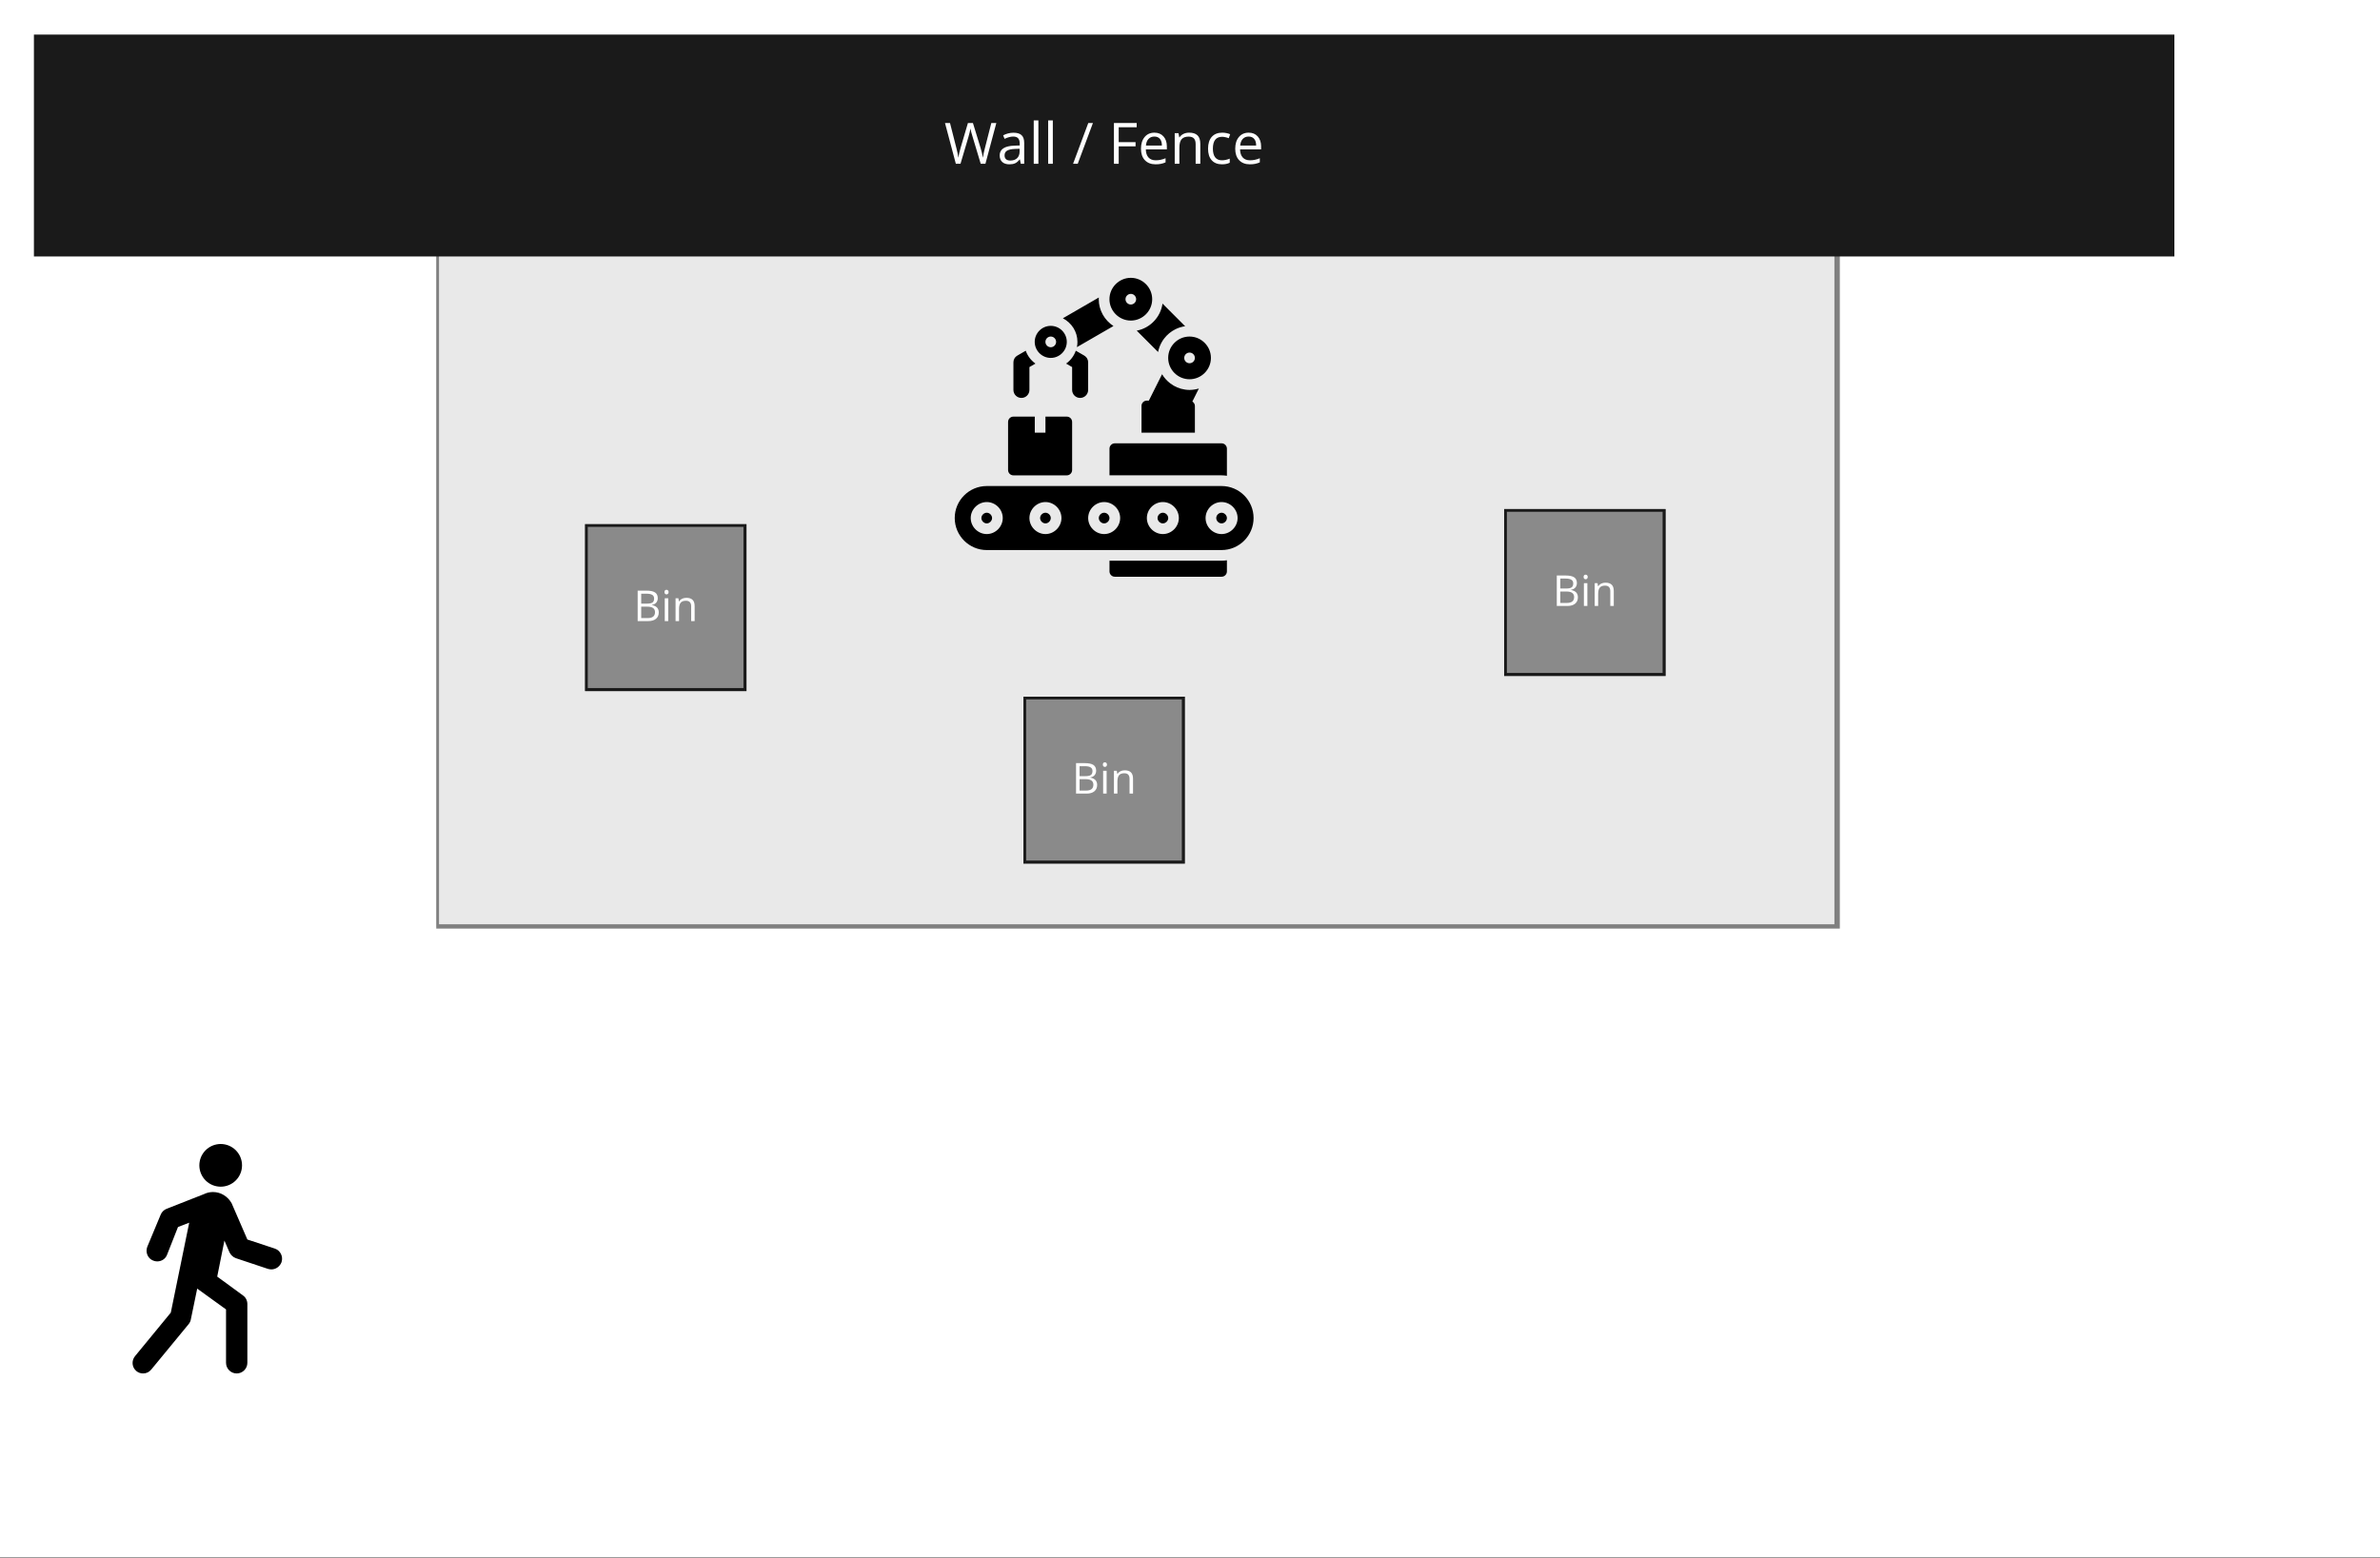 <?xml version="1.0" encoding="UTF-8"?>
<svg xmlns="http://www.w3.org/2000/svg" xmlns:xlink="http://www.w3.org/1999/xlink" width="630.96pt" height="413.04pt" viewBox="0 0 630.96 413.04" version="1.1">
<rect x="0" y="0" width="630.96" height="413.04" fill="#333333" stroke="none"/>
<defs>
<g>
<symbol overflow="visible" id="glyph0-0">
<path style="stroke:none;" d=""/>
</symbol>
<symbol overflow="visible" id="glyph0-1">
<path style="stroke:none;" d="M 1.109 -8.078 L 3.391 -8.078 C 4.461 -8.078 5.238 -7.914 5.719 -7.594 C 6.195 -7.27 6.438 -6.766 6.438 -6.078 C 6.438 -5.598 6.301 -5.203 6.031 -4.891 C 5.77 -4.578 5.379 -4.375 4.859 -4.281 L 4.859 -4.234 C 6.086 -4.023 6.703 -3.379 6.703 -2.297 C 6.703 -1.578 6.457 -1.016 5.969 -0.609 C 5.477 -0.203 4.797 0 3.922 0 L 1.109 0 Z M 2.047 -4.625 L 3.594 -4.625 C 4.258 -4.625 4.738 -4.723 5.031 -4.922 C 5.32 -5.129 5.469 -5.484 5.469 -5.984 C 5.469 -6.43 5.301 -6.754 4.969 -6.953 C 4.645 -7.16 4.133 -7.266 3.438 -7.266 L 2.047 -7.266 Z M 2.047 -3.828 L 2.047 -0.797 L 3.734 -0.797 C 4.391 -0.797 4.879 -0.922 5.203 -1.172 C 5.535 -1.43 5.703 -1.828 5.703 -2.359 C 5.703 -2.859 5.531 -3.227 5.188 -3.469 C 4.852 -3.707 4.344 -3.828 3.656 -3.828 Z M 2.047 -3.828 "/>
</symbol>
<symbol overflow="visible" id="glyph0-2">
<path style="stroke:none;" d="M 1.891 0 L 0.969 0 L 0.969 -6.047 L 1.891 -6.047 Z M 0.891 -7.688 C 0.891 -7.906 0.941 -8.062 1.047 -8.156 C 1.148 -8.25 1.281 -8.297 1.438 -8.297 C 1.582 -8.297 1.707 -8.242 1.812 -8.141 C 1.926 -8.047 1.984 -7.895 1.984 -7.688 C 1.984 -7.488 1.926 -7.336 1.812 -7.234 C 1.707 -7.129 1.582 -7.078 1.438 -7.078 C 1.281 -7.078 1.148 -7.129 1.047 -7.234 C 0.941 -7.336 0.891 -7.488 0.891 -7.688 Z M 0.891 -7.688 "/>
</symbol>
<symbol overflow="visible" id="glyph0-3">
<path style="stroke:none;" d="M 5.109 0 L 5.109 -3.922 C 5.109 -4.41 4.992 -4.773 4.766 -5.016 C 4.547 -5.266 4.195 -5.391 3.719 -5.391 C 3.082 -5.391 2.617 -5.219 2.328 -4.875 C 2.035 -4.531 1.891 -3.961 1.891 -3.172 L 1.891 0 L 0.969 0 L 0.969 -6.047 L 1.719 -6.047 L 1.859 -5.219 L 1.906 -5.219 C 2.094 -5.52 2.352 -5.754 2.688 -5.922 C 3.031 -6.086 3.41 -6.172 3.828 -6.172 C 4.555 -6.172 5.102 -5.992 5.469 -5.641 C 5.844 -5.285 6.031 -4.723 6.031 -3.953 L 6.031 0 Z M 5.109 0 "/>
</symbol>
<symbol overflow="visible" id="glyph1-0">
<path style="stroke:none;" d=""/>
</symbol>
<symbol overflow="visible" id="glyph1-1">
<path style="stroke:none;" d="M 10.922 0 L 9.672 0 L 7.5 -7.234 C 7.395 -7.555 7.273 -7.961 7.141 -8.453 C 7.016 -8.941 6.953 -9.234 6.953 -9.328 C 6.836 -8.68 6.664 -7.969 6.438 -7.188 L 4.312 0 L 3.078 0 L 0.203 -10.812 L 1.531 -10.812 L 3.234 -4.125 C 3.473 -3.195 3.645 -2.352 3.75 -1.594 C 3.883 -2.488 4.082 -3.367 4.344 -4.234 L 6.281 -10.812 L 7.609 -10.812 L 9.641 -4.172 C 9.879 -3.41 10.082 -2.551 10.25 -1.594 C 10.344 -2.289 10.52 -3.141 10.781 -4.141 L 12.484 -10.812 L 13.812 -10.812 Z M 10.922 0 "/>
</symbol>
<symbol overflow="visible" id="glyph1-2">
<path style="stroke:none;" d="M 6.281 0 L 6.047 -1.156 L 5.984 -1.156 C 5.578 -0.645 5.172 -0.301 4.766 -0.125 C 4.367 0.051 3.867 0.141 3.266 0.141 C 2.461 0.141 1.832 -0.062 1.375 -0.469 C 0.914 -0.883 0.688 -1.473 0.688 -2.234 C 0.688 -3.867 2 -4.727 4.625 -4.812 L 6 -4.859 L 6 -5.359 C 6 -5.992 5.859 -6.461 5.578 -6.766 C 5.305 -7.066 4.867 -7.219 4.266 -7.219 C 3.598 -7.219 2.836 -7.016 1.984 -6.609 L 1.609 -7.547 C 2.004 -7.754 2.438 -7.922 2.906 -8.047 C 3.383 -8.172 3.863 -8.234 4.344 -8.234 C 5.312 -8.234 6.023 -8.02 6.484 -7.594 C 6.953 -7.164 7.188 -6.477 7.188 -5.531 L 7.188 0 Z M 3.516 -0.859 C 4.273 -0.859 4.875 -1.066 5.312 -1.484 C 5.75 -1.91 5.969 -2.5 5.969 -3.25 L 5.969 -3.984 L 4.734 -3.938 C 3.766 -3.895 3.062 -3.738 2.625 -3.469 C 2.195 -3.207 1.984 -2.789 1.984 -2.219 C 1.984 -1.781 2.113 -1.441 2.375 -1.203 C 2.645 -0.973 3.023 -0.859 3.516 -0.859 Z M 3.516 -0.859 "/>
</symbol>
<symbol overflow="visible" id="glyph1-3">
<path style="stroke:none;" d="M 2.531 0 L 1.297 0 L 1.297 -11.5 L 2.531 -11.5 Z M 2.531 0 "/>
</symbol>
<symbol overflow="visible" id="glyph1-4">
<path style="stroke:none;" d=""/>
</symbol>
<symbol overflow="visible" id="glyph1-5">
<path style="stroke:none;" d="M 5.406 -10.812 L 1.375 0 L 0.141 0 L 4.172 -10.812 Z M 5.406 -10.812 "/>
</symbol>
<symbol overflow="visible" id="glyph1-6">
<path style="stroke:none;" d="M 2.75 0 L 1.484 0 L 1.484 -10.812 L 7.516 -10.812 L 7.516 -9.688 L 2.75 -9.688 L 2.75 -5.734 L 7.219 -5.734 L 7.219 -4.625 L 2.75 -4.625 Z M 2.75 0 "/>
</symbol>
<symbol overflow="visible" id="glyph1-7">
<path style="stroke:none;" d="M 4.719 0.141 C 3.52 0.141 2.57 -0.223 1.875 -0.953 C 1.188 -1.68 0.844 -2.691 0.844 -3.984 C 0.844 -5.285 1.164 -6.32 1.812 -7.094 C 2.457 -7.863 3.32 -8.25 4.406 -8.25 C 5.414 -8.25 6.219 -7.914 6.812 -7.25 C 7.406 -6.582 7.703 -5.703 7.703 -4.609 L 7.703 -3.828 L 2.125 -3.828 C 2.145 -2.879 2.383 -2.156 2.844 -1.656 C 3.301 -1.164 3.941 -0.922 4.766 -0.922 C 5.641 -0.922 6.504 -1.102 7.359 -1.469 L 7.359 -0.375 C 6.922 -0.188 6.508 -0.055 6.125 0.016 C 5.738 0.098 5.27 0.141 4.719 0.141 Z M 4.391 -7.219 C 3.742 -7.219 3.223 -7.004 2.828 -6.578 C 2.441 -6.16 2.219 -5.578 2.156 -4.828 L 6.391 -4.828 C 6.391 -5.598 6.219 -6.188 5.875 -6.594 C 5.531 -7.008 5.035 -7.219 4.391 -7.219 Z M 4.391 -7.219 "/>
</symbol>
<symbol overflow="visible" id="glyph1-8">
<path style="stroke:none;" d="M 6.844 0 L 6.844 -5.234 C 6.844 -5.898 6.691 -6.395 6.391 -6.719 C 6.086 -7.039 5.617 -7.203 4.984 -7.203 C 4.141 -7.203 3.52 -6.973 3.125 -6.516 C 2.727 -6.055 2.531 -5.301 2.531 -4.25 L 2.531 0 L 1.297 0 L 1.297 -8.109 L 2.297 -8.109 L 2.5 -7 L 2.562 -7 C 2.812 -7.395 3.16 -7.703 3.609 -7.922 C 4.066 -8.141 4.57 -8.25 5.125 -8.25 C 6.102 -8.25 6.836 -8.016 7.328 -7.547 C 7.828 -7.078 8.078 -6.32 8.078 -5.281 L 8.078 0 Z M 6.844 0 "/>
</symbol>
<symbol overflow="visible" id="glyph1-9">
<path style="stroke:none;" d="M 4.547 0.141 C 3.367 0.141 2.457 -0.219 1.812 -0.938 C 1.164 -1.656 0.844 -2.676 0.844 -4 C 0.844 -5.352 1.172 -6.398 1.828 -7.141 C 2.484 -7.879 3.414 -8.25 4.625 -8.25 C 5.008 -8.25 5.395 -8.207 5.781 -8.125 C 6.176 -8.039 6.484 -7.941 6.703 -7.828 L 6.328 -6.781 C 6.055 -6.895 5.758 -6.984 5.438 -7.047 C 5.113 -7.117 4.832 -7.156 4.594 -7.156 C 2.945 -7.156 2.125 -6.109 2.125 -4.016 C 2.125 -3.016 2.32 -2.25 2.719 -1.719 C 3.125 -1.188 3.723 -0.922 4.516 -0.922 C 5.18 -0.922 5.875 -1.066 6.594 -1.359 L 6.594 -0.281 C 6.051 0 5.367 0.141 4.547 0.141 Z M 4.547 0.141 "/>
</symbol>
</g>
<clipPath id="clip1">
  <path d="M 0 0 L 630.961 0 L 630.961 412.922 L 0 412.922 Z M 0 0 "/>
</clipPath>
<clipPath id="clip2">
  <path d="M 115.656 68.012 L 487.754 68.012 L 487.754 246.242 L 115.656 246.242 Z M 115.656 68.012 "/>
</clipPath>
<clipPath id="clip3">
  <path d="M 115.656 61.551 L 487.754 61.551 L 487.754 246.242 L 115.656 246.242 Z M 115.656 61.551 "/>
</clipPath>
<clipPath id="clip4">
  <path d="M 155.098 138.996 L 197.91 138.996 L 197.91 183.289 L 155.098 183.289 Z M 155.098 138.996 "/>
</clipPath>
<clipPath id="clip5">
  <path d="M 8.992 9.176 L 576.449 9.176 L 576.449 68.016 L 8.992 68.016 Z M 8.992 9.176 "/>
</clipPath>
<clipPath id="clip6">
  <path d="M 271.316 184.742 L 314.129 184.742 L 314.129 229.035 L 271.316 229.035 Z M 271.316 184.742 "/>
</clipPath>
<clipPath id="clip7">
  <path d="M 398.766 134.984 L 441.582 134.984 L 441.582 179.277 L 398.766 179.277 Z M 398.766 134.984 "/>
</clipPath>
</defs>
<g id="surface1">
<g clip-path="url(#clip1)" clip-rule="nonzero">
<path style=" stroke:none;fill-rule:nonzero;fill:rgb(100%,100%,100%);fill-opacity:1;" d="M 0 0 L 631 0 L 631 413.672 L 0 413.672 Z M 0 0 "/>
</g>
<path style=" stroke:none;fill-rule:nonzero;fill:rgb(0%,0%,0%);fill-opacity:1;" d="M 64.164 309.027 C 64.164 309.398 64.129 309.766 64.055 310.133 C 63.984 310.496 63.875 310.852 63.734 311.191 C 63.59 311.535 63.418 311.863 63.211 312.172 C 63.004 312.48 62.77 312.766 62.508 313.031 C 62.246 313.293 61.957 313.527 61.648 313.734 C 61.34 313.941 61.016 314.113 60.672 314.258 C 60.328 314.398 59.973 314.508 59.609 314.578 C 59.246 314.652 58.879 314.688 58.508 314.688 C 58.133 314.688 57.766 314.652 57.402 314.578 C 57.039 314.508 56.684 314.398 56.34 314.258 C 55.996 314.113 55.672 313.941 55.363 313.734 C 55.055 313.527 54.77 313.293 54.504 313.031 C 54.242 312.766 54.008 312.48 53.801 312.172 C 53.594 311.863 53.422 311.535 53.277 311.191 C 53.137 310.852 53.027 310.496 52.957 310.133 C 52.883 309.766 52.848 309.398 52.848 309.027 C 52.848 308.656 52.883 308.289 52.957 307.922 C 53.027 307.559 53.137 307.203 53.277 306.859 C 53.422 306.516 53.594 306.191 53.801 305.883 C 54.008 305.574 54.242 305.289 54.504 305.023 C 54.77 304.762 55.055 304.527 55.363 304.32 C 55.672 304.113 55.996 303.941 56.34 303.797 C 56.684 303.656 57.039 303.547 57.402 303.477 C 57.766 303.402 58.133 303.367 58.508 303.367 C 58.879 303.367 59.246 303.402 59.609 303.477 C 59.973 303.547 60.328 303.656 60.672 303.797 C 61.016 303.941 61.34 304.113 61.648 304.32 C 61.957 304.527 62.246 304.762 62.508 305.023 C 62.77 305.289 63.004 305.574 63.211 305.883 C 63.418 306.191 63.59 306.516 63.734 306.859 C 63.875 307.203 63.984 307.559 64.055 307.922 C 64.129 308.289 64.164 308.656 64.164 309.027 Z M 64.164 309.027 "/>
<path style=" stroke:none;fill-rule:nonzero;fill:rgb(0%,0%,0%);fill-opacity:1;" d="M 72.863 331.102 L 65.578 328.695 C 65.578 328.695 61.547 319.355 61.406 319.074 C 60.414 317.305 58.578 316.102 56.457 316.102 C 55.605 316.102 54.758 316.316 54.051 316.668 L 44.148 320.559 C 43.441 320.844 42.875 321.41 42.594 322.117 L 39.055 330.605 C 38.492 332.023 39.129 333.719 40.613 334.285 C 40.965 334.43 41.32 334.5 41.672 334.5 C 42.805 334.5 43.867 333.863 44.289 332.73 L 47.191 325.371 L 50.16 324.238 L 45.281 348.082 L 35.805 359.617 C 34.812 360.82 34.953 362.59 36.156 363.578 C 36.652 364.004 37.289 364.215 37.926 364.215 C 38.773 364.215 39.551 363.863 40.117 363.156 L 50.02 351.125 C 50.301 350.773 50.516 350.348 50.586 349.922 L 52.281 341.715 L 59.922 347.234 L 59.922 361.387 C 59.922 362.941 61.195 364.215 62.75 364.215 C 64.305 364.215 65.578 362.941 65.578 361.387 L 65.578 345.82 C 65.578 344.898 65.156 344.051 64.449 343.555 L 57.586 338.531 L 59.496 328.98 L 60.84 332.094 C 61.195 332.801 61.758 333.367 62.539 333.648 L 71.023 336.48 C 71.309 336.551 71.59 336.621 71.945 336.621 C 73.148 336.621 74.207 335.844 74.633 334.711 C 75.129 333.227 74.348 331.598 72.863 331.102 Z M 72.863 331.102 "/>
<g clip-path="url(#clip2)" clip-rule="nonzero">
<path style=" stroke:none;fill-rule:nonzero;fill:rgb(100%,100%,100%);fill-opacity:1;" d="M 115.656 68.012 L 487.754 68.012 L 487.754 246.242 L 115.656 246.242 Z M 115.656 68.012 "/>
</g>
<g clip-path="url(#clip3)" clip-rule="nonzero">
<path style="fill-rule:nonzero;fill:rgb(90.199%,90.199%,90.199%);fill-opacity:0.902;stroke-width:8;stroke-linecap:butt;stroke-linejoin:miter;stroke:rgb(50.2%,50.2%,50.2%);stroke-opacity:1;stroke-miterlimit:4;" d="M 0.002 0.001 L 2040.611 0.001 L 2040.611 1012.46 L 0.002 1012.46 Z M 0.002 0.001 " transform="matrix(0.182,0,0,0.182,115.656,61.551)"/>
</g>
<path style=" stroke:none;fill-rule:nonzero;fill:rgb(0%,0%,0%);fill-opacity:1;" d="M 299.789 73.676 C 296.68 73.676 294.125 76.23 294.125 79.344 C 294.125 82.453 296.68 85.008 299.789 85.008 C 302.902 85.008 305.457 82.453 305.457 79.344 C 305.457 76.23 302.902 73.676 299.789 73.676 Z M 299.789 77.93 C 300.566 77.93 301.203 78.566 301.203 79.344 C 301.203 80.117 300.566 80.754 299.789 80.754 C 299.016 80.754 298.379 80.117 298.379 79.344 C 298.379 78.566 299.016 77.93 299.789 77.93 Z M 291.312 78.891 L 281.777 84.402 C 284.055 85.578 285.641 87.93 285.641 90.656 C 285.641 91.133 285.594 91.602 285.5 92.055 L 295.191 86.457 C 292.855 84.938 291.289 82.312 291.289 79.344 C 291.289 79.191 291.305 79.043 291.312 78.891 Z M 308.195 80.508 C 307.691 84.109 304.902 87.012 301.359 87.684 L 307.016 93.348 C 307.102 92.906 307.223 92.477 307.375 92.062 C 307.676 91.227 308.102 90.453 308.633 89.762 C 309.434 88.723 310.461 87.875 311.645 87.293 C 312.434 86.902 313.289 86.633 314.188 86.508 Z M 278.566 86.414 C 276.234 86.414 274.316 88.32 274.316 90.656 C 274.316 92.992 276.234 94.91 278.566 94.91 C 280.902 94.91 282.816 92.992 282.816 90.656 C 282.816 88.32 280.902 86.414 278.566 86.414 Z M 278.566 89.242 C 279.348 89.242 279.988 89.879 279.988 90.66 C 279.988 91.441 279.348 92.082 278.566 92.082 C 277.789 92.082 277.148 91.441 277.148 90.66 C 277.148 89.879 277.789 89.242 278.566 89.242 Z M 315.355 89.246 C 312.238 89.246 309.695 91.793 309.695 94.91 C 309.695 98.023 312.238 100.57 315.355 100.57 C 318.469 100.57 321.027 98.023 321.027 94.91 C 321.027 91.793 318.469 89.246 315.355 89.246 Z M 285.207 93 C 284.715 94.387 283.82 95.578 282.637 96.418 L 284.23 97.34 L 284.23 103.398 C 284.23 104.574 285.176 105.523 286.352 105.523 C 287.527 105.523 288.477 104.574 288.477 103.398 L 288.477 96.102 C 288.477 95.41 288.18 94.719 287.352 94.238 Z M 271.93 93.008 L 269.793 94.242 C 268.961 94.723 268.668 95.41 268.668 96.102 L 268.668 103.398 C 268.668 104.574 269.613 105.523 270.789 105.523 C 271.965 105.523 272.91 104.574 272.91 103.398 L 272.91 97.34 L 274.504 96.418 C 273.324 95.578 272.426 94.391 271.93 93.008 Z M 315.359 93.492 C 315.547 93.492 315.727 93.531 315.902 93.602 C 316.074 93.672 316.227 93.777 316.359 93.906 C 316.492 94.039 316.594 94.195 316.668 94.367 C 316.738 94.539 316.773 94.723 316.773 94.91 C 316.773 95.098 316.738 95.277 316.668 95.449 C 316.594 95.625 316.492 95.777 316.359 95.91 C 316.227 96.043 316.074 96.145 315.902 96.215 C 315.727 96.289 315.547 96.324 315.359 96.324 C 315.172 96.324 314.992 96.289 314.82 96.215 C 314.645 96.145 314.492 96.043 314.359 95.91 C 314.227 95.777 314.125 95.625 314.055 95.449 C 313.98 95.277 313.945 95.098 313.945 94.91 C 313.945 94.723 313.98 94.539 314.055 94.367 C 314.125 94.195 314.227 94.039 314.359 93.906 C 314.492 93.777 314.645 93.672 314.82 93.602 C 314.992 93.531 315.172 93.492 315.359 93.492 Z M 308.074 99.242 L 304.57 106.238 L 304.043 106.238 C 303.996 106.234 303.949 106.23 303.902 106.234 L 303.898 106.234 C 303.898 106.234 303.898 106.238 303.898 106.238 C 303.172 106.309 302.621 106.922 302.625 107.648 L 302.625 114.727 L 316.777 114.727 L 316.777 107.648 C 316.777 107.148 316.496 106.73 316.105 106.48 L 317.828 103.031 C 317.445 103.148 317.051 103.23 316.648 103.293 C 316.633 103.297 316.617 103.301 316.602 103.301 C 316.191 103.363 315.777 103.406 315.355 103.406 C 314.984 103.406 314.621 103.371 314.262 103.324 C 314.219 103.32 314.176 103.312 314.133 103.305 C 313.82 103.258 313.512 103.195 313.211 103.113 C 313.164 103.102 313.121 103.094 313.074 103.082 C 312.391 102.887 311.742 102.609 311.137 102.262 C 311.117 102.246 311.094 102.234 311.074 102.223 C 310.777 102.047 310.496 101.852 310.223 101.645 L 310.219 101.645 C 309.363 100.984 308.633 100.172 308.074 99.242 Z M 268.668 110.48 C 267.883 110.477 267.246 111.113 267.25 111.898 L 267.25 124.633 C 267.246 125.418 267.883 126.059 268.668 126.055 L 282.82 126.055 C 283.602 126.051 284.234 125.414 284.23 124.633 L 284.23 111.898 C 284.234 111.117 283.602 110.48 282.82 110.48 L 277.16 110.48 L 277.16 114.73 L 274.332 114.73 L 274.332 110.48 Z M 295.559 117.562 C 294.773 117.559 294.141 118.188 294.137 118.973 L 294.137 126.047 L 323.848 126.047 C 324.328 126.047 324.801 126.098 325.266 126.164 L 325.266 118.973 C 325.262 118.191 324.629 117.559 323.848 117.562 Z M 261.598 128.887 C 256.918 128.887 253.109 132.691 253.109 137.371 C 253.109 142.051 256.918 145.863 261.598 145.863 L 323.848 145.863 C 328.523 145.863 332.336 142.051 332.336 137.371 C 332.336 132.691 328.523 128.887 323.848 128.887 Z M 261.598 133.133 C 263.91 133.133 265.84 135.062 265.84 137.375 C 265.84 139.688 263.91 141.625 261.598 141.625 C 259.289 141.625 257.348 139.688 257.348 137.375 C 257.348 135.062 259.289 133.133 261.598 133.133 Z M 277.16 133.133 C 279.473 133.133 281.402 135.062 281.402 137.375 C 281.402 139.688 279.473 141.625 277.16 141.625 C 274.852 141.625 272.91 139.688 272.91 137.375 C 272.91 135.062 274.852 133.133 277.16 133.133 Z M 292.723 133.133 C 295.031 133.133 296.965 135.062 296.965 137.375 C 296.965 139.688 295.031 141.625 292.723 141.625 C 290.41 141.625 288.484 139.688 288.484 137.375 C 288.484 135.062 290.41 133.133 292.723 133.133 Z M 308.285 133.133 C 310.598 133.133 312.523 135.062 312.523 137.375 C 312.523 139.688 310.598 141.625 308.285 141.625 C 305.977 141.625 304.043 139.688 304.043 137.375 C 304.043 135.062 305.977 133.133 308.285 133.133 Z M 323.848 133.133 C 326.156 133.133 328.098 135.062 328.098 137.375 C 328.098 139.688 326.156 141.625 323.848 141.625 C 321.535 141.625 319.609 139.688 319.609 137.375 C 319.609 135.062 321.535 133.133 323.848 133.133 Z M 261.598 135.965 C 260.852 135.965 260.176 136.625 260.176 137.375 C 260.176 138.121 260.852 138.797 261.598 138.797 C 262.348 138.797 263.008 138.121 263.008 137.375 C 263.008 136.625 262.348 135.965 261.598 135.965 Z M 277.16 135.965 C 276.414 135.965 275.742 136.625 275.742 137.375 C 275.742 138.121 276.414 138.797 277.16 138.797 C 277.91 138.797 278.57 138.121 278.57 137.375 C 278.57 136.625 277.91 135.965 277.16 135.965 Z M 292.723 135.965 C 291.973 135.965 291.301 136.625 291.301 137.375 C 291.301 138.121 291.973 138.797 292.723 138.797 C 293.469 138.797 294.133 138.121 294.133 137.375 C 294.133 136.625 293.469 135.965 292.723 135.965 Z M 308.285 135.965 C 307.539 135.965 306.875 136.625 306.875 137.375 C 306.875 138.121 307.539 138.797 308.285 138.797 C 309.035 138.797 309.707 138.121 309.707 137.375 C 309.707 136.625 309.035 135.965 308.285 135.965 Z M 323.848 135.965 C 323.098 135.965 322.438 136.625 322.438 137.375 C 322.438 138.121 323.098 138.797 323.848 138.797 C 324.594 138.797 325.266 138.121 325.266 137.375 C 325.266 136.625 324.594 135.965 323.848 135.965 Z M 325.266 148.578 C 324.797 148.648 324.328 148.688 323.848 148.695 L 294.137 148.695 L 294.137 151.527 C 294.141 152.312 294.773 152.941 295.559 152.938 L 323.848 152.938 C 324.629 152.941 325.262 152.312 325.266 151.527 Z M 325.266 148.578 "/>
<g clip-path="url(#clip4)" clip-rule="nonzero">
<path style="fill-rule:nonzero;fill:rgb(50.2%,50.2%,50.2%);fill-opacity:0.902;stroke-width:8;stroke-linecap:butt;stroke-linejoin:miter;stroke:rgb(10.199%,10.199%,10.199%);stroke-opacity:1;stroke-miterlimit:4;" d="M 0.003 0.006 L 234.79 0.006 L 234.79 242.816 L 0.003 242.816 Z M 0.003 0.006 " transform="matrix(0.182,0,0,0.182,155.097,138.995)"/>
</g>
<g style="fill:rgb(100%,100%,100%);fill-opacity:1;">
  <use xlink:href="#glyph0-1" x="167.942" y="164.7"/>
  <use xlink:href="#glyph0-2" x="175.268" y="164.7"/>
  <use xlink:href="#glyph0-3" x="178.127" y="164.7"/>
</g>
<g clip-path="url(#clip5)" clip-rule="nonzero">
<path style=" stroke:none;fill-rule:nonzero;fill:rgb(10.199%,10.199%,10.199%);fill-opacity:1;" d="M 8.992 9.176 L 576.449 9.176 L 576.449 68.016 L 8.992 68.016 Z M 8.992 9.176 "/>
</g>
<g style="fill:rgb(100%,100%,100%);fill-opacity:1;">
  <use xlink:href="#glyph1-1" x="250.325" y="43.431"/>
  <use xlink:href="#glyph1-2" x="264.337" y="43.431"/>
  <use xlink:href="#glyph1-3" x="272.754" y="43.431"/>
  <use xlink:href="#glyph1-3" x="276.582" y="43.431"/>
  <use xlink:href="#glyph1-4" x="280.41" y="43.431"/>
  <use xlink:href="#glyph1-5" x="284.341" y="43.431"/>
  <use xlink:href="#glyph1-4" x="289.899" y="43.431"/>
  <use xlink:href="#glyph1-6" x="293.83" y="43.431"/>
  <use xlink:href="#glyph1-7" x="301.641" y="43.431"/>
  <use xlink:href="#glyph1-8" x="310.133" y="43.431"/>
  <use xlink:href="#glyph1-9" x="319.422" y="43.431"/>
  <use xlink:href="#glyph1-7" x="326.627" y="43.431"/>
</g>
<g clip-path="url(#clip6)" clip-rule="nonzero">
<path style="fill-rule:nonzero;fill:rgb(50.2%,50.2%,50.2%);fill-opacity:0.902;stroke-width:8;stroke-linecap:butt;stroke-linejoin:miter;stroke:rgb(10.199%,10.199%,10.199%);stroke-opacity:1;stroke-miterlimit:4;" d="M 0.008 0.002 L 234.794 0.002 L 234.794 242.811 L 0.008 242.811 Z M 0.008 0.002 " transform="matrix(0.182,0,0,0.182,271.315,184.742)"/>
</g>
<g style="fill:rgb(100%,100%,100%);fill-opacity:1;">
  <use xlink:href="#glyph0-1" x="284.16" y="210.446"/>
  <use xlink:href="#glyph0-2" x="291.485" y="210.446"/>
  <use xlink:href="#glyph0-3" x="294.345" y="210.446"/>
</g>
<g clip-path="url(#clip7)" clip-rule="nonzero">
<path style="fill-rule:nonzero;fill:rgb(50.2%,50.2%,50.2%);fill-opacity:0.902;stroke-width:8;stroke-linecap:butt;stroke-linejoin:miter;stroke:rgb(10.199%,10.199%,10.199%);stroke-opacity:1;stroke-miterlimit:4;" d="M -0.005 0.002 L 234.804 0.002 L 234.804 242.811 L -0.005 242.811 Z M -0.005 0.002 " transform="matrix(0.182,0,0,0.182,398.766,134.984)"/>
</g>
<g style="fill:rgb(100%,100%,100%);fill-opacity:1;">
  <use xlink:href="#glyph0-1" x="411.612" y="160.689"/>
  <use xlink:href="#glyph0-2" x="418.937" y="160.689"/>
  <use xlink:href="#glyph0-3" x="421.796" y="160.689"/>
</g>
</g>
</svg>
